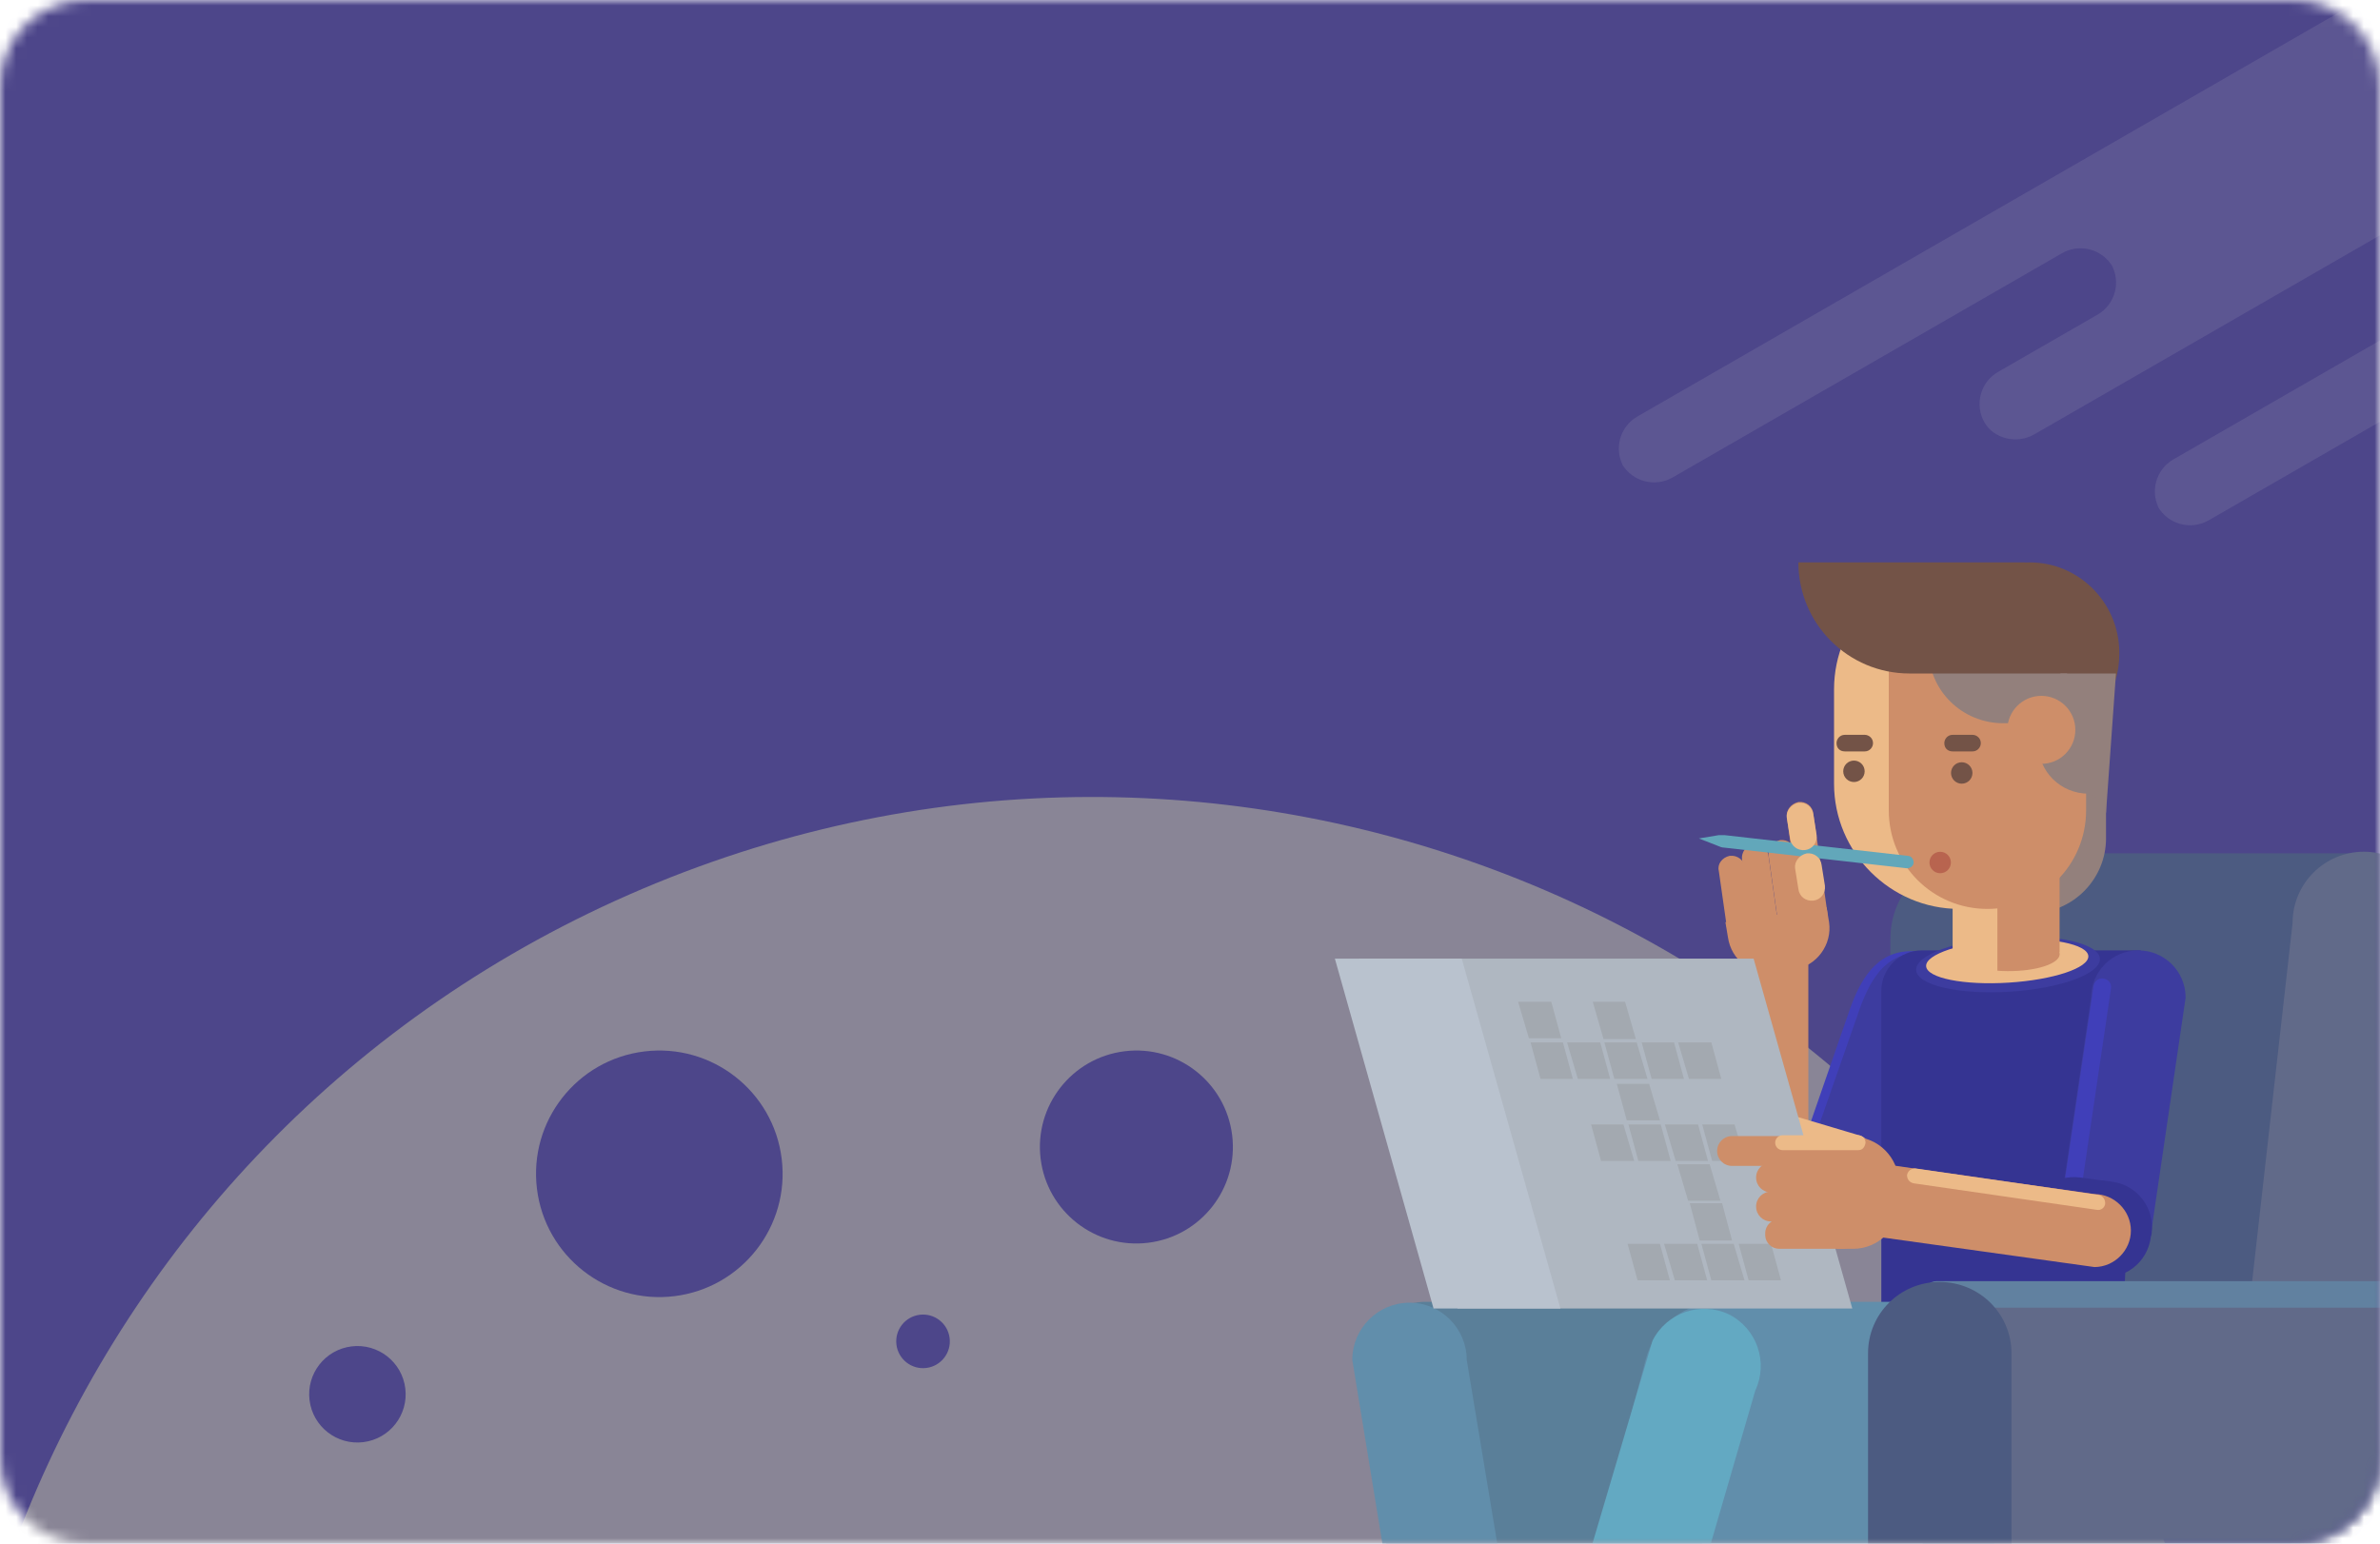 <?xml version="1.0" encoding="UTF-8"?>
<svg width="222px" height="144px" viewBox="0 0 222 144" version="1.1" xmlns="http://www.w3.org/2000/svg" xmlns:xlink="http://www.w3.org/1999/xlink">
    <!-- Generator: Sketch 63.1 (92452) - https://sketch.com -->
    <title>kword</title>
    <desc>Created with Sketch.</desc>
    <defs>
        <path d="M8,0 L214,0 C218.418,-8.11624501e-16 222,3.582 222,8 L222,136 C222,140.418 218.418,144 214,144 L8,144 C3.582,144 5.41083001e-16,140.418 0,136 L0,8 C-5.41083001e-16,3.582 3.582,8.11624501e-16 8,0 Z" id="path-1"></path>
        <radialGradient cx="51.399%" cy="60.882%" fx="51.399%" fy="60.882%" r="170.329%" gradientTransform="translate(0.514,0.609),scale(1,0.561),rotate(-90),translate(-0.514,-0.609)" id="radialGradient-3">
            <stop stop-color="#4D468A" offset="0%"></stop>
            <stop stop-color="#4D468A" offset="43.385%"></stop>
            <stop stop-color="#4D468A" offset="100%"></stop>
        </radialGradient>
    </defs>
    <g id="Учиться" stroke="none" stroke-width="1" fill="none" fill-rule="evenodd">
        <g id="Dashboard-components" transform="translate(-841, -682)">
            <g id="kword" transform="translate(841, 682)">
                <g id="bg-cross">
                    <mask id="mask-2" fill="white">
                        <use xlink:href="#path-1"></use>
                    </mask>
                    <g id="Mask"></g>
                    <g id="bg" mask="url(#mask-2)">
                        <g transform="translate(-48, -108)">
                            <rect id="Rectangle-2-Copy" fill="url(#radialGradient-3)" x="46" y="0" width="225" height="401"></rect>
                            <g id="Group-5" style="mix-blend-mode: overlay;" stroke-width="1" fill="none" transform="translate(145.117, 290.551) rotate(157) translate(-145.117, -290.551) translate(33.117, 183.551)" opacity="0.941">
                                <path d="M107.305,213.245 C166.4,213.245 214.305,165.563 214.305,106.745 C214.305,47.926 166.4,0.245 107.305,0.245 C48.211,0.245 0.305,47.926 0.305,106.745 C0.305,165.563 48.211,213.245 107.305,213.245 Z" id="Oval-Copy-2" fill="#8C8997"></path>
                            </g>
                            <circle id="Oval-2-Copy-2" fill="#4D468A" transform="translate(154, 215) rotate(-7) translate(-154, -215) " cx="154" cy="215" r="9"></circle>
                            <circle id="Oval-2-Copy-3" fill="#4D468A" transform="translate(134.098, 233.13) rotate(-7) translate(-134.098, -233.13) " cx="134.098" cy="233.13" r="2.5"></circle>
                            <circle id="Oval-2-Copy" fill="#4D468A" transform="translate(81.339, 238.066) rotate(-7) translate(-81.339, -238.066) " cx="81.339" cy="238.066" r="4.5"></circle>
                            <path d="M370.039,153.86 L250.737,85.149 C249.077,84.193 248.508,82.079 249.464,80.427 L249.29,80.726 C250.247,79.074 252.37,78.511 254.022,79.463 L290.333,100.375 C291.99,101.33 294.111,100.76 295.064,99.113 L294.919,99.365 C295.875,97.713 295.308,95.601 293.651,94.647 L284.378,89.306 C282.722,88.353 282.153,86.243 283.115,84.581 C283.975,83.096 286.093,82.526 287.757,83.484 L353.275,121.219 C354.934,122.175 355.505,124.288 354.546,125.945 C353.697,127.412 354.261,129.525 355.919,130.48 L391.268,150.838 C392.924,151.792 393.493,153.901 392.535,155.557 L392.699,155.273 C391.743,156.925 389.625,157.491 387.966,156.535 L379.354,151.575 C377.696,150.621 375.581,151.186 374.626,152.845 L374.771,152.593 C373.817,154.249 371.7,154.817 370.039,153.86 Z" id="Path-9-Copy-3" fill="#D8D8D8" opacity="0.115" style="mix-blend-mode: overlay;" transform="translate(321, 118) scale(-1, 1) rotate(-180) translate(-321, -118) "></path>
                            <path d="M320.039,149.86 L200.737,81.149 C199.077,80.193 198.508,78.079 199.464,76.427 L199.29,76.726 C200.247,75.074 202.37,74.511 204.022,75.463 L240.333,96.375 C241.99,97.33 244.111,96.76 245.064,95.113 L244.919,95.365 C245.875,93.713 245.308,91.601 243.651,90.647 L234.378,85.306 C232.722,84.353 232.153,82.243 233.115,80.581 C233.975,79.096 236.093,78.526 237.757,79.484 L303.275,117.219 C304.934,118.175 305.505,120.288 304.546,121.945 C303.697,123.412 304.261,125.525 305.919,126.48 L341.268,146.838 C342.924,147.792 343.493,149.901 342.535,151.557 L342.699,151.273 C341.743,152.925 339.625,153.491 337.966,152.535 L329.354,147.575 C327.696,146.621 325.581,147.186 324.626,148.845 L324.771,148.593 C323.817,150.249 321.7,150.817 320.039,149.86 Z" id="Path-9-Copy-4" fill="#D8D8D8" opacity="0.115" style="mix-blend-mode: overlay;" transform="translate(271, 114) scale(-1, 1) rotate(-180) translate(-271, -114) "></path>
                            <circle id="Oval-2" fill="#4D468A" transform="translate(109.5, 217.5) rotate(-7) translate(-109.5, -217.5) " cx="109.5" cy="217.5" r="11.5"></circle>
                        </g>
                    </g>
                    <g id="chel" mask="url(#mask-2)">
                        <g transform="translate(124.514, 52.464)">
                            <rect id="Rectangle-path" fill="#616A89" fill-rule="nonzero" x="54.837" y="78.416" width="47.953" height="14.539"></rect>
                            <path d="M34.263,93.728 L5.182,93.728 L2.243,76.869 C1.547,73.003 4.254,69.213 8.198,68.981 C8.353,68.981 8.585,68.981 8.74,68.981 L34.263,68.981 L34.263,93.728 L34.263,93.728 Z" id="Shape" fill="#5A7F99" fill-rule="nonzero"></path>
                            <path d="M6.729,105.56 L17.248,104.168 L12.298,74.395 C12.298,71.456 9.9,69.059 6.961,69.059 L6.961,69.059 C4.022,69.059 1.624,71.456 1.624,74.395 L6.729,105.56 Z" id="Shape" fill="#618EAB" fill-rule="nonzero"></path>
                            <path d="M51.898,75.168 L96.602,75.168 L96.602,27.144 L59.787,27.144 C55.378,27.144 51.82,30.701 51.82,35.109 L51.82,75.168 L51.898,75.168 Z" id="Shape" fill="#4C5B81" fill-rule="nonzero"></path>
                            <path d="M102.635,33.64 L102.635,74.781 C102.635,74.781 97.995,74.859 97.995,74.859 L89.332,74.859 C89.332,74.859 84.691,74.859 84.691,74.781 L89.332,33.64 C89.332,29.928 92.348,26.989 95.984,26.989 L95.984,26.989 C99.619,26.989 102.635,30.005 102.635,33.64 Z" id="Shape" fill="#616A89" fill-rule="nonzero"></path>
                            <path d="M64.969,32.712 L64.969,12.76 L71.93,12.76 L71.93,25.752 C71.93,29.541 68.836,32.712 64.969,32.712 L64.969,32.712 Z" id="Shape" fill="#93807C" fill-rule="nonzero"></path>
                            <path d="M53.058,61.093 L41.302,61.093 L47.876,42.147 C48.959,38.899 50.505,36.269 53.754,36.269 L53.754,36.269 C57.002,36.269 59.632,38.899 59.632,42.147 L53.058,61.093 Z" id="Shape" fill="#403FB9" fill-rule="nonzero"></path>
                            <path d="M53.909,61.325 L42.075,61.325 L48.727,42.301 C49.887,38.821 51.356,36.424 54.605,36.424 L54.605,36.424 C57.853,36.424 60.483,39.053 60.483,42.301 L53.909,61.325 Z" id="Shape" fill="#3D3C9F" fill-rule="nonzero"></path>
                            <path d="M73.554,69.832 L50.97,69.832 L50.97,39.981 C50.97,37.893 52.671,36.192 54.759,36.192 L75.178,36.192 L73.554,69.832 Z" id="Shape" fill="#353492" fill-rule="nonzero"></path>
                            <path d="M61.488,93.728 L23.822,93.728 L29.004,74.317 C29.855,71.147 32.716,68.981 35.965,68.981 L61.488,68.981 L61.488,93.728 Z" id="Shape" fill="#618EAB" fill-rule="nonzero"></path>
                            <path d="M76.029,63.259 L67.212,63.259 L70.537,40.6 C70.537,38.203 72.471,36.192 74.946,36.192 L74.946,36.192 C77.344,36.192 79.355,38.125 79.355,40.6 L76.029,63.259 Z" id="Shape" fill="#3D3C9F" fill-rule="nonzero"></path>
                            <path d="M61.566,67.203 L102.713,67.203 C102.713,67.203 102.79,67.203 102.79,67.28 L102.79,80.504 C102.79,80.504 102.79,80.581 102.713,80.581 L61.566,80.581 C57.853,80.581 54.914,77.565 54.914,73.931 L54.914,73.931 C54.914,70.141 57.93,67.203 61.566,67.203 Z" id="Shape" fill="#616A89" fill-rule="nonzero"></path>
                            <ellipse id="Oval" fill="#3D3C9F" fill-rule="nonzero" transform="translate(62.789, 37.502) rotate(-3.588) translate(-62.789, -37.502) " cx="62.789" cy="37.502" rx="8.585" ry="2.552"></ellipse>
                            <ellipse id="Oval" fill="#ECBA88" fill-rule="nonzero" transform="translate(62.715, 37.196) rotate(-3.588) translate(-62.715, -37.196) " cx="62.715" cy="37.196" rx="7.579" ry="2.011"></ellipse>
                            <path d="M56.152,67.048 L102.713,67.048 C102.713,67.048 102.713,67.048 102.713,67.048 L102.713,69.523 C102.713,69.523 102.713,69.523 102.713,69.523 L56.152,69.523 C55.455,69.523 54.914,68.981 54.914,68.285 L54.914,68.285 C54.914,67.589 55.455,67.048 56.152,67.048 Z" id="Shape" fill="#6181A0" fill-rule="nonzero"></path>
                            <polygon id="Rectangle-path" fill="#CE8E69" fill-rule="nonzero" points="57.853 9.821 67.598 9.821 67.598 36.347 57.853 36.347"></polygon>
                            <ellipse id="Oval" fill="#CE8E69" fill-rule="nonzero" transform="translate(62.735, 36.504) rotate(0.447) translate(-62.735, -36.504) " cx="62.735" cy="36.504" rx="4.873" ry="1.624"></ellipse>
                            <path d="M63.112,73.776 L63.112,114.917 C63.112,114.917 63.112,114.995 63.035,114.995 L49.809,114.995 C49.809,114.995 49.732,114.995 49.732,114.917 L49.732,73.776 C49.732,70.064 52.748,67.125 56.384,67.125 L56.384,67.125 C60.173,67.125 63.112,70.141 63.112,73.776 Z" id="Shape" fill="#4C5B81" fill-rule="nonzero"></path>
                            <path d="M61.798,38.512 C61.798,38.512 60.56,38.435 59.168,37.893 C57.466,37.275 57.621,36.424 57.621,36.424 L57.621,28.768 L61.798,28.768 L61.798,38.512 Z" id="Shape" fill="#ECBA88" fill-rule="nonzero"></path>
                            <path d="M58.24,32.325 L58.24,32.325 C51.82,32.325 46.561,27.067 46.561,20.648 L46.561,11.832 C46.561,5.413 51.82,0.155 58.24,0.155 L58.24,0.155 C64.659,0.155 69.919,5.413 69.919,11.832 L69.919,20.648 C69.919,27.144 64.659,32.325 58.24,32.325 Z" id="Shape" fill="#ECBA88" fill-rule="nonzero"></path>
                            <path d="M60.87,32.325 L60.87,32.325 C55.765,32.325 51.666,28.227 51.666,23.123 L51.666,9.357 C51.666,4.253 55.765,0.155 60.87,0.155 L60.87,0.155 C65.974,0.155 70.073,4.253 70.073,9.357 L70.073,23.123 C70.073,28.227 65.974,32.325 60.87,32.325 Z" id="Shape" fill="#CE8E69" fill-rule="nonzero"></path>
                            <path d="M70.305,21.576 L70.305,11.987 L65.588,11.987 L65.588,16.859 C65.588,19.488 67.676,21.576 70.305,21.576 L70.305,21.576 Z" id="Shape" fill="#93807C" fill-rule="nonzero"></path>
                            <path d="M55.378,8.12 L69.455,8.12 L69.455,15.003 L62.339,15.003 C58.472,15.003 55.378,11.909 55.378,8.12 L55.378,8.12 Z" id="Shape" fill="#93807C" fill-rule="nonzero"></path>
                            <path d="M46.793,16.859 L46.793,16.859 C46.793,16.472 47.102,16.085 47.566,16.085 L49.423,16.085 C49.809,16.085 50.196,16.395 50.196,16.859 L50.196,16.859 C50.196,17.245 49.887,17.632 49.423,17.632 L47.566,17.632 C47.102,17.632 46.793,17.323 46.793,16.859 Z" id="Shape" fill="#735347" fill-rule="nonzero"></path>
                            <path d="M56.848,16.859 L56.848,16.859 C56.848,16.472 57.157,16.085 57.621,16.085 L59.477,16.085 C59.864,16.085 60.251,16.395 60.251,16.859 L60.251,16.859 C60.251,17.245 59.941,17.632 59.477,17.632 L57.621,17.632 C57.157,17.632 56.848,17.323 56.848,16.859 Z" id="Shape" fill="#735347" fill-rule="nonzero"></path>
                            <ellipse id="Oval" fill="#735347" fill-rule="nonzero" cx="48.417" cy="19.488" rx="1" ry="1"></ellipse>
                            <ellipse id="Oval" fill="#735347" fill-rule="nonzero" cx="58.472" cy="19.643" rx="1" ry="1"></ellipse>
                            <path d="M72.394,39.749 L69.764,57.536 C69.687,58 69.3,58.309 68.836,58.232 L68.836,58.232 C68.372,58.155 68.062,57.768 68.14,57.304 L70.77,39.517 C70.847,39.053 71.234,38.744 71.698,38.821 L71.698,38.821 C72.162,38.899 72.471,39.285 72.394,39.749 Z" id="Shape" fill="#403FB9" fill-rule="nonzero"></path>
                            <path d="M64.814,-2.48689958e-14 L64.814,-2.48689958e-14 C60.251,-2.48689958e-14 56.538,3.712 56.538,8.275 L56.538,8.429 L68.295,8.429 L68.295,16.163 C71.156,14.848 73.167,11.987 73.167,8.584 L73.167,8.275 C73.09,3.712 69.377,-2.48689958e-14 64.814,-2.48689958e-14 Z" id="Shape" fill="#735347" fill-rule="nonzero"></path>
                            <path d="M43.235,1.0658141e-13 L64.35,1.0658141e-13 L70.305,10.363 L53.599,10.363 C47.876,10.363 43.235,5.723 43.235,1.0658141e-13 L43.235,1.0658141e-13 Z" id="Shape" fill="#735347" fill-rule="nonzero"></path>
                            <polygon id="Shape" fill="#93807C" fill-rule="nonzero" points="71.93 23.355 67.676 17.323 67.676 10.363 72.858 10.363"></polygon>
                            <ellipse id="Oval" fill="#CE8E69" fill-rule="nonzero" cx="65.897" cy="15.621" rx="3.171" ry="3.171"></ellipse>
                            <path d="M76.184,62.64 L76.106,62.949 C75.797,65.347 73.631,66.971 71.234,66.661 L68.295,66.275 C65.897,65.965 64.273,63.8 64.582,61.403 L64.659,61.093 C64.969,58.696 67.134,57.072 69.532,57.381 L72.471,57.768 C74.869,58.077 76.493,60.243 76.184,62.64 Z" id="Shape" fill="#353492" fill-rule="nonzero"></path>
                            <path d="M50.892,62.949 L51.82,56.221 L70.847,58.928 C72.703,58.928 74.25,60.475 74.25,62.331 L74.25,62.331 C74.25,64.187 72.703,65.733 70.847,65.733 L50.892,62.949 Z" id="Shape" fill="#CE8E69" fill-rule="nonzero"></path>
                            <path d="M71.079,60.397 L53.986,57.923 C53.599,57.845 53.367,57.536 53.367,57.149 L53.367,57.149 C53.445,56.763 53.754,56.531 54.141,56.531 L71.234,59.005 C71.62,59.083 71.852,59.392 71.852,59.779 L71.852,59.779 C71.852,60.165 71.466,60.475 71.079,60.397 Z" id="Shape" fill="#ECBA88" fill-rule="nonzero"></path>
                            <ellipse id="Oval" fill="#B8644F" fill-rule="nonzero" cx="56.461" cy="27.995" rx="1" ry="1"></ellipse>
                            <g id="Group" stroke-width="1" fill="none" fill-rule="evenodd" transform="translate(35.423, 21.963)">
                                <g fill="#CE8E69" fill-rule="nonzero" id="Shape">
                                    <path d="M6.11,3.944 L6.11,3.944 C6.806,3.867 7.425,4.331 7.502,5.027 L8.353,11.059 C8.43,11.755 7.966,12.373 7.27,12.451 L7.27,12.451 C6.574,12.528 5.955,12.064 5.878,11.368 L5.027,5.336 C4.95,4.717 5.414,4.099 6.11,3.944 Z"></path>
                                    <path d="M7.812,0.387 L7.812,0.387 C8.508,0.309 9.127,0.773 9.204,1.469 L10.519,10.749 C10.596,11.445 10.132,12.064 9.436,12.141 L9.436,12.141 C8.74,12.219 8.121,11.755 8.044,11.059 L6.729,1.779 C6.652,1.16 7.116,0.541 7.812,0.387 Z"></path>
                                    <path d="M3.635,4.331 L3.635,4.331 C4.331,4.253 4.95,4.717 5.027,5.413 L5.878,11.445 C5.955,12.141 5.491,12.76 4.795,12.837 L4.795,12.837 C4.099,12.915 3.48,12.451 3.403,11.755 L2.552,5.723 C2.475,5.104 2.939,4.408 3.635,4.331 Z"></path>
                                    <path d="M1.392,5.413 L1.47,5.413 C2.088,5.336 2.707,5.8 2.862,6.419 L3.635,11.832 C3.712,12.451 3.248,13.069 2.63,13.224 L2.552,13.224 C1.934,13.301 1.315,12.837 1.16,12.219 L0.387,6.805 C0.232,6.187 0.696,5.568 1.392,5.413 Z"></path>
                                </g>
                                <path d="M1.238,12.992 L1.005,11.6 L10.441,10.208 L10.673,11.6 C10.983,13.688 9.513,15.699 7.425,16.008 L5.646,16.24 C3.48,16.627 1.547,15.157 1.238,12.992 Z" id="Shape" fill="#CE8E69" fill-rule="nonzero"></path>
                                <path d="M2.552,15.157 L8.74,15.08 L8.74,32.635 C8.972,34.336 7.812,35.883 6.11,36.115 L6.11,36.115 C4.409,36.347 2.862,35.187 2.63,33.485 L2.552,15.157 Z" id="Shape" fill="#CE8E69" fill-rule="nonzero"></path>
                            </g>
                            <path d="M53.367,28.536 L36.274,26.603 C36.12,26.603 35.888,26.525 35.733,26.448 L33.954,25.752 L35.81,25.443 C35.965,25.443 36.197,25.443 36.352,25.443 L53.445,27.376 C53.754,27.376 53.986,27.685 53.986,27.995 L53.986,27.995 C53.986,28.304 53.677,28.536 53.367,28.536 Z" id="Shape" fill="#62A7BA" fill-rule="nonzero"></path>
                            <path d="M43.235,22.427 L43.235,22.427 C43.931,22.349 44.55,22.813 44.627,23.509 L44.937,25.443 C45.014,26.139 44.55,26.757 43.854,26.835 L43.854,26.835 C43.158,26.912 42.539,26.448 42.462,25.752 L42.152,23.819 C42.075,23.2 42.539,22.581 43.235,22.427 Z" id="Shape" fill="#ECBA88" fill-rule="nonzero"></path>
                            <path d="M44.009,27.144 L44.009,27.144 C44.705,27.067 45.323,27.531 45.401,28.227 L45.71,30.16 C45.788,30.856 45.323,31.475 44.627,31.552 L44.627,31.552 C43.931,31.629 43.312,31.165 43.235,30.469 L42.926,28.536 C42.848,27.917 43.312,27.299 44.009,27.144 Z" id="Shape" fill="#ECBA88" fill-rule="nonzero"></path>
                            <path d="M37.976,51.891 L37.976,51.891 C38.208,51.04 39.136,50.499 40.064,50.808 L48.881,53.437 C49.732,53.669 50.273,54.597 49.964,55.525 L49.964,55.525 C49.732,56.376 48.804,56.917 47.876,56.608 L39.059,53.979 C38.208,53.747 37.744,52.819 37.976,51.891 Z" id="Shape" fill="#ECBA88" fill-rule="nonzero"></path>
                            <polygon id="Shape" fill="#AFB7C1" fill-rule="nonzero" points="48.263 69.6 11.447 69.6 2.243 36.965 39.059 36.965"></polygon>
                            <polygon id="Shape" fill="#B9C2CE" fill-rule="nonzero" points="21.038 69.6 9.204 69.6 1.86517468e-13 36.965 11.834 36.965"></polygon>
                            <g id="Group" stroke-width="1" fill="none" fill-rule="evenodd" transform="translate(16.861, 40.523)">
                                <polygon id="Shape" fill="#A3A9B0" fill-rule="nonzero" points="4.254 3.867 1.238 3.867 0.232 0.464 3.326 0.464"></polygon>
                                <polygon id="Shape" fill="#A3A9B0" fill-rule="nonzero" points="5.337 7.656 2.32 7.656 1.392 4.253 4.409 4.253"></polygon>
                                <polygon id="Shape" fill="#A3A9B0" fill-rule="nonzero" points="8.817 7.656 5.801 7.656 4.795 4.253 7.889 4.253"></polygon>
                                <polygon id="Shape" fill="#A3A9B0" fill-rule="nonzero" points="12.298 7.656 9.204 7.656 8.276 4.253 11.292 4.253"></polygon>
                                <polygon id="Shape" fill="#A3A9B0" fill-rule="nonzero" points="13.458 11.523 10.364 11.523 9.436 8.12 12.452 8.12"></polygon>
                                <polygon id="Shape" fill="#A3A9B0" fill-rule="nonzero" points="11.215 3.944 8.198 3.944 7.193 0.464 10.209 0.464"></polygon>
                                <polygon id="Shape" fill="#A3A9B0" fill-rule="nonzero" points="15.701 7.656 12.684 7.656 11.756 4.253 14.773 4.253"></polygon>
                                <polygon id="Shape" fill="#A3A9B0" fill-rule="nonzero" points="19.181 7.656 16.165 7.656 15.159 4.253 18.253 4.253"></polygon>
                                <polygon id="Shape" fill="#A3A9B0" fill-rule="nonzero" points="11.06 15.312 7.966 15.312 7.038 11.909 10.055 11.909"></polygon>
                                <polygon id="Shape" fill="#A3A9B0" fill-rule="nonzero" points="14.463 15.312 11.447 15.312 10.519 11.909 13.535 11.909"></polygon>
                                <polygon id="Shape" fill="#A3A9B0" fill-rule="nonzero" points="17.944 15.312 14.927 15.312 13.922 11.909 17.016 11.909"></polygon>
                                <polygon id="Shape" fill="#A3A9B0" fill-rule="nonzero" points="19.104 19.024 16.087 19.024 15.082 15.621 18.098 15.621"></polygon>
                                <polygon id="Shape" fill="#A3A9B0" fill-rule="nonzero" points="20.187 22.736 17.17 22.736 16.242 19.256 19.259 19.256"></polygon>
                                <polygon id="Shape" fill="#A3A9B0" fill-rule="nonzero" points="21.424 15.312 18.33 15.312 17.402 11.909 20.419 11.909"></polygon>
                                <polygon id="Shape" fill="#A3A9B0" fill-rule="nonzero" points="14.386 26.448 11.37 26.448 10.441 23.045 13.458 23.045"></polygon>
                                <polygon id="Shape" fill="#A3A9B0" fill-rule="nonzero" points="17.866 26.448 14.85 26.448 13.845 23.045 16.938 23.045"></polygon>
                                <polygon id="Shape" fill="#A3A9B0" fill-rule="nonzero" points="21.347 26.448 18.253 26.448 17.325 23.045 20.341 23.045"></polygon>
                                <polygon id="Shape" fill="#A3A9B0" fill-rule="nonzero" points="24.75 26.448 21.734 26.448 20.805 23.045 23.822 23.045"></polygon>
                            </g>
                            <g id="Group" stroke-width="1" fill="none" fill-rule="evenodd" transform="translate(35.423, 52.896)">
                                <g fill="#CE8E69" fill-rule="nonzero" id="Shape">
                                    <path d="M3.867,4.485 L3.867,4.485 C3.867,3.712 4.486,3.093 5.259,3.093 L11.988,3.093 C12.762,3.093 13.38,3.712 13.38,4.485 L13.38,4.485 C13.38,5.259 12.762,5.877 11.988,5.877 L5.259,5.877 C4.486,5.877 3.867,5.259 3.867,4.485 Z"></path>
                                    <path d="M0.232,2.011 L0.232,2.011 C0.232,1.237 0.851,0.619 1.624,0.619 L11.911,0.619 C12.684,0.619 13.303,1.237 13.303,2.011 L13.303,2.011 C13.303,2.784 12.684,3.403 11.911,3.403 L1.624,3.403 C0.851,3.403 0.232,2.784 0.232,2.011 Z"></path>
                                    <path d="M3.867,7.192 L3.867,7.192 C3.867,6.419 4.486,5.8 5.259,5.8 L11.988,5.8 C12.762,5.8 13.38,6.419 13.38,7.192 L13.38,7.192 C13.38,7.965 12.762,8.584 11.988,8.584 L5.259,8.584 C4.486,8.584 3.867,7.965 3.867,7.192 Z"></path>
                                    <path d="M4.718,9.821 L4.718,9.667 C4.718,8.971 5.337,8.352 6.033,8.352 L11.988,8.352 C12.684,8.352 13.303,8.971 13.303,9.667 L13.303,9.821 C13.303,10.517 12.684,11.136 11.988,11.136 L6.033,11.136 C5.337,11.136 4.718,10.595 4.718,9.821 Z"></path>
                                </g>
                                <path d="M12.916,11.136 L11.37,11.136 L11.37,0.696 L12.916,0.696 C15.237,0.696 17.17,2.629 17.17,4.949 L17.17,6.96 C17.17,9.203 15.314,11.136 12.916,11.136 Z" id="Shape" fill="#CE8E69" fill-rule="nonzero"></path>
                            </g>
                            <path d="M48.804,54.829 L41.766,54.829 C41.379,54.829 41.07,54.52 41.07,54.133 L41.07,54.133 C41.07,53.747 41.379,53.437 41.766,53.437 L48.804,53.437 C49.191,53.437 49.5,53.747 49.5,54.133 L49.5,54.133 C49.423,54.597 49.191,54.829 48.804,54.829 Z" id="Shape" fill="#ECBA88" fill-rule="nonzero"></path>
                            <path d="M20.651,102.931 L30.783,106.256 L39.213,77.256 C40.451,74.627 39.368,71.456 36.738,70.141 L36.738,70.141 C34.109,68.904 30.938,69.987 29.623,72.616 L20.651,102.931 Z" id="Shape" fill="#63A9C2" fill-rule="nonzero"></path>
                        </g>
                    </g>
                </g>
            </g>
        </g>
    </g>
</svg>